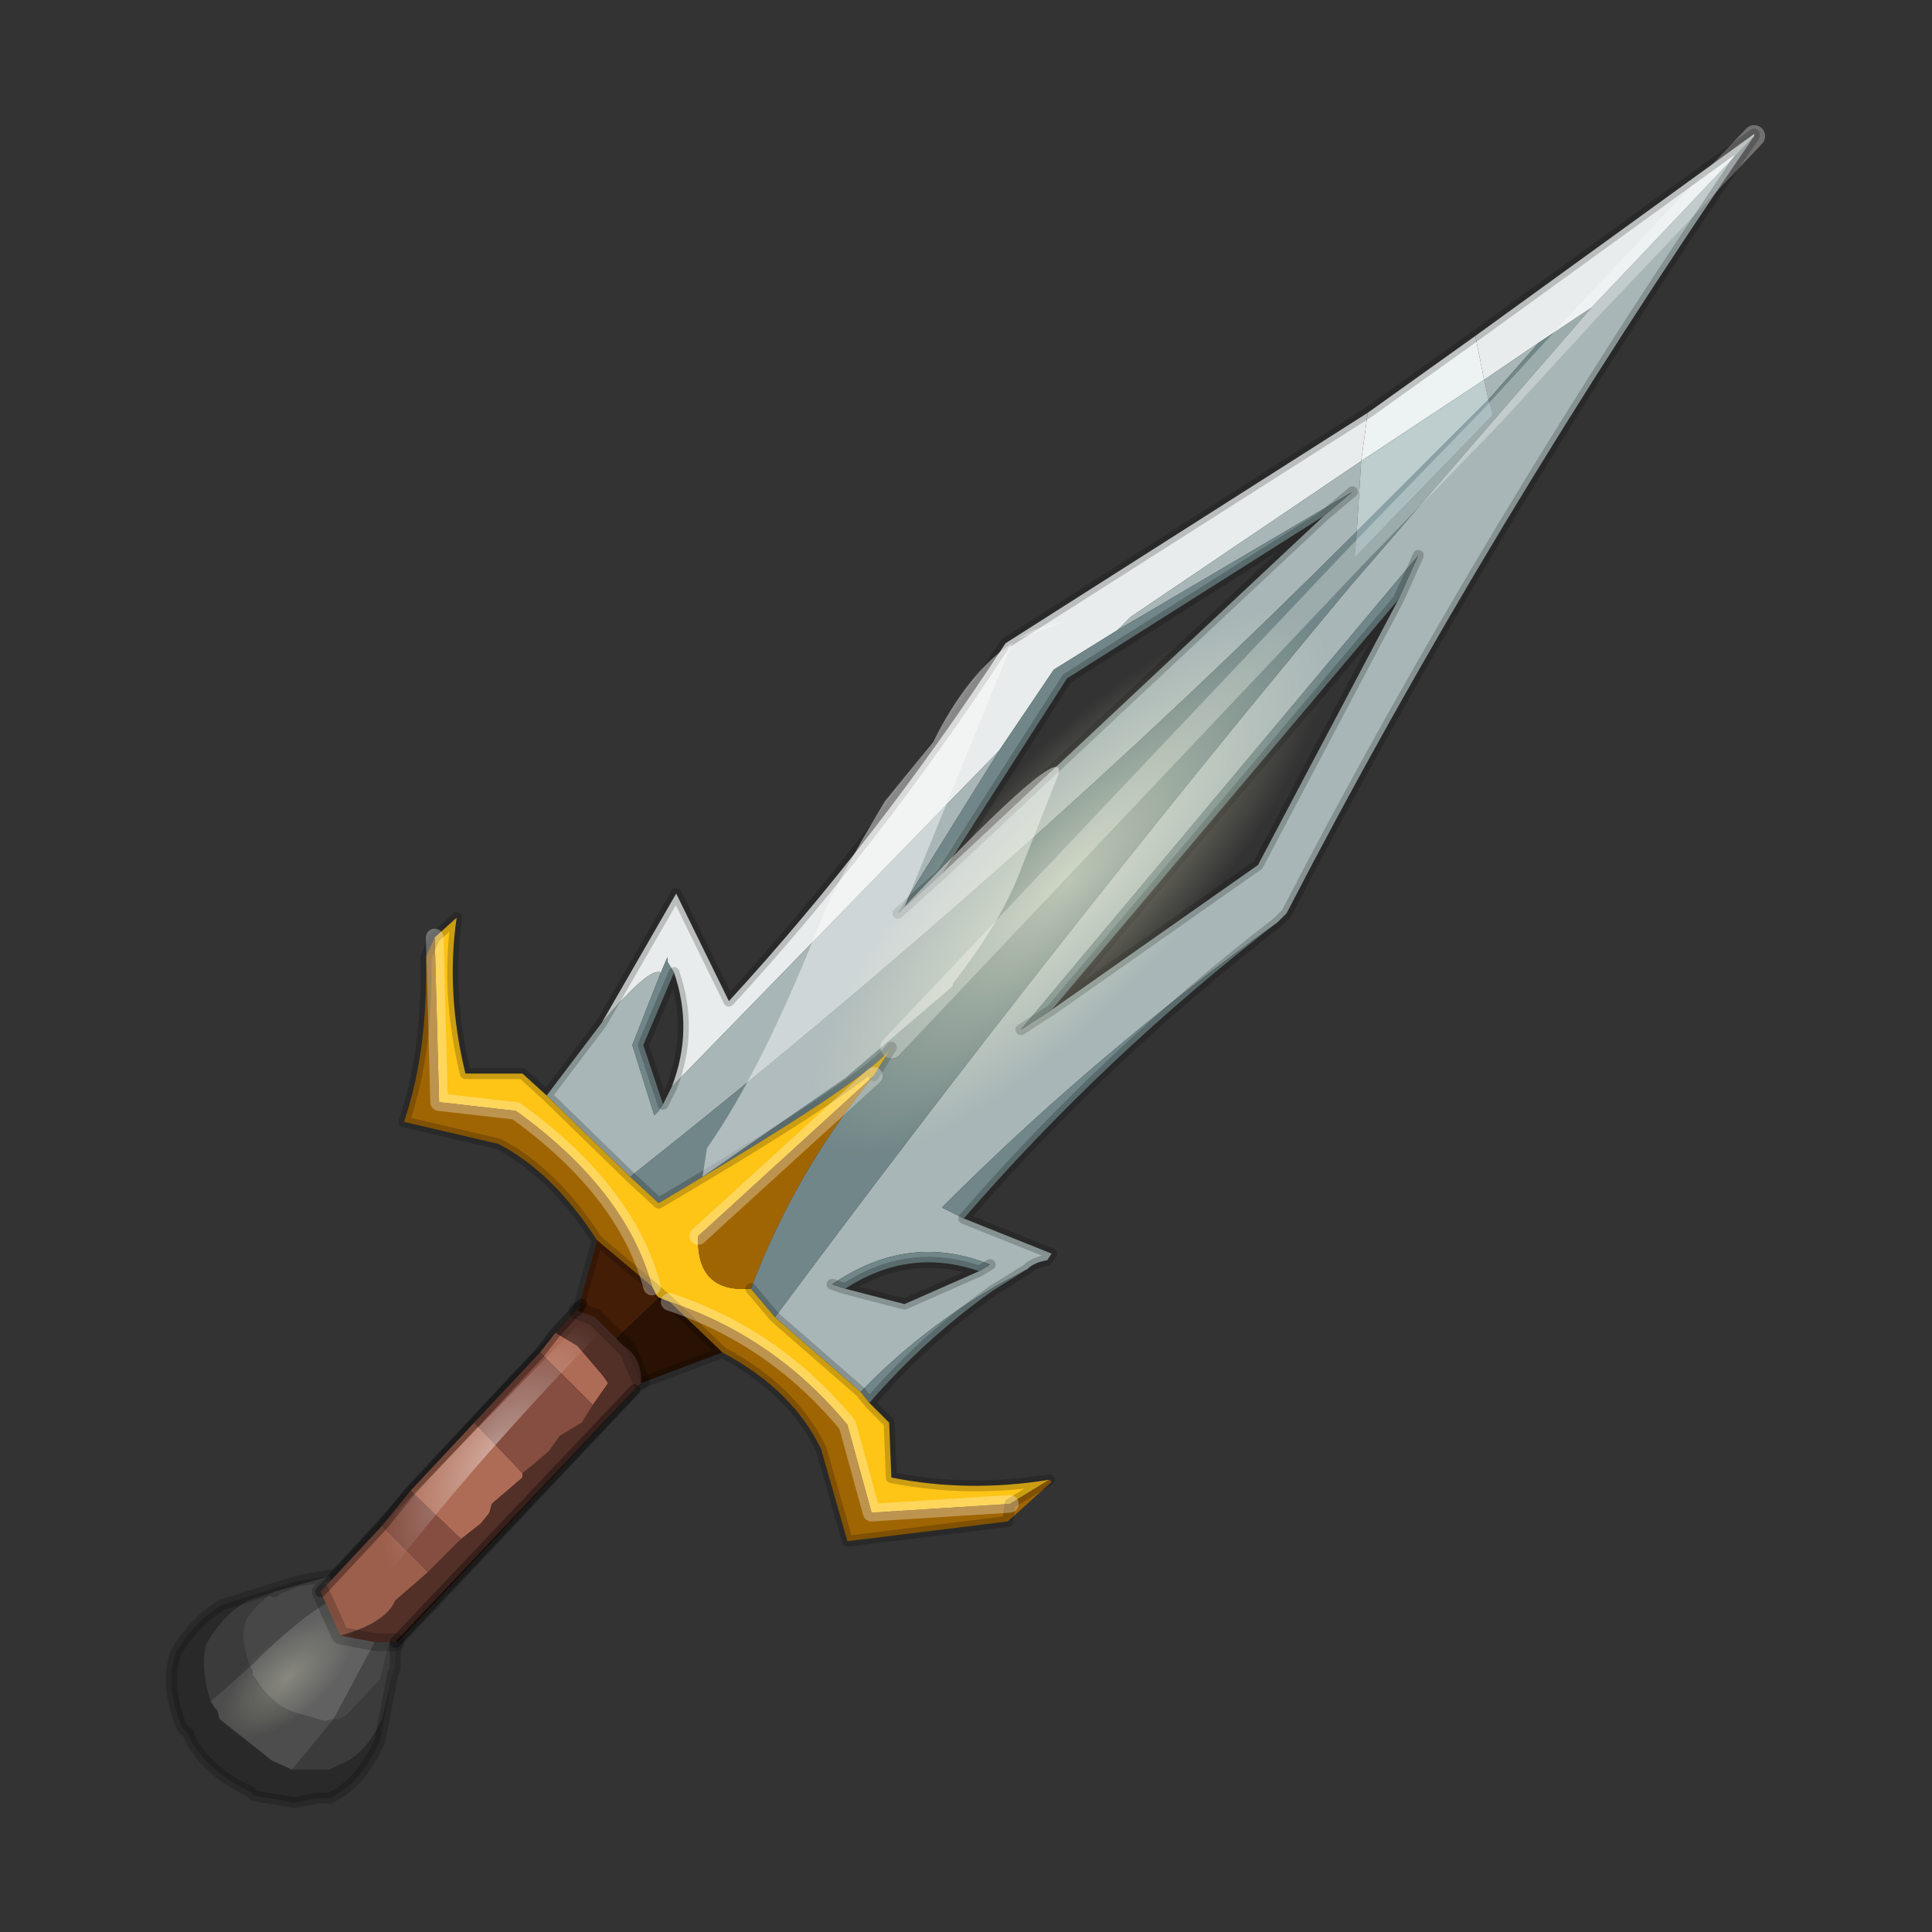 <?xml version="1.0" encoding="UTF-8" standalone="no"?>
<svg xmlns:xlink="http://www.w3.org/1999/xlink" height="440.0px" width="440.0px" xmlns="http://www.w3.org/2000/svg">
  <rect width="100%" height="100%" fill="#333333" stroke="none"/>
  <g transform="matrix(10.0, 0.0, 0.0, 10.0, 0.0, 0.0)">
    <use height="44.1" transform="matrix(1.0, 0.0, 0.0, 1.0, 0.0, 0.0)" width="44.0" xlink:href="#shape0"/>
  </g>
  <defs>
    <g id="shape0" transform="matrix(1.0, 0.0, 0.0, 1.0, 0.0, 0.0)">
      <path d="M44.0 44.1 L0.0 44.0 0.0 0.0 44.0 0.1 44.0 44.1" fill="#33cc33" fill-opacity="0.0" fill-rule="evenodd" stroke="none"/>
      <path d="M19.75 23.9 Q20.5 24.05 20.25 24.65 20.05 25.3 19.1 26.0 18.05 26.7 16.85 27.1 L14.95 27.4 Q14.2 27.25 14.4 26.65 14.65 26.05 15.6 25.3 16.65 24.6 17.9 24.2 L19.75 23.9" fill="url(#gradient0)" fill-rule="evenodd" stroke="none"/>
      <path d="M16.85 25.05 Q17.7 24.75 18.2 25.25 18.65 25.7 18.4 26.5 L17.3 28.2 Q16.55 29.05 15.65 29.25 14.8 29.55 14.3 29.05 13.85 28.6 14.1 27.75 14.4 26.85 15.15 26.05 15.95 25.25 16.85 25.05" fill="url(#gradient1)" fill-rule="evenodd" stroke="none"/>
      <path d="M33.6 7.65 L39.95 3.05 39.95 3.1 36.25 7.0 35.05 7.8 33.8 8.65 33.6 7.65 M22.75 17.1 L15.3 24.75 Q15.8 23.45 15.35 22.15 L15.2 21.9 15.2 21.8 15.05 22.15 Q14.8 22.0 13.7 23.3 L15.4 20.35 16.6 22.8 Q20.0 19.1 22.9 14.65 L31.15 9.4 31.0 10.5 25.75 14.05 25.45 14.35 24.0 15.25 22.75 17.1" fill="#e8ecec" fill-rule="evenodd" stroke="none"/>
      <path d="M33.8 8.65 L35.05 7.8 33.9 9.1 33.8 8.65 M36.25 7.0 L39.95 3.1 Q33.85 12.0 29.3 20.8 L29.1 21.0 Q24.95 24.0 21.45 27.5 L21.95 27.75 23.95 28.55 23.85 28.7 Q23.55 28.75 23.4 28.9 L22.75 29.25 Q21.0 30.25 19.6 31.7 L17.65 30.0 Q24.0 21.45 30.75 13.35 L33.95 9.65 36.25 7.0 M30.15 11.75 L30.8 11.2 25.45 14.35 25.75 14.05 31.0 10.5 30.9 12.1 Q23.15 19.85 14.35 26.8 L12.45 24.95 13.7 23.3 Q14.8 22.0 15.05 22.15 L14.4 23.8 14.9 25.4 15.0 25.3 15.1 25.15 15.3 24.75 22.75 17.1 20.45 20.8 21.45 19.9 30.15 11.75 M31.85 13.65 L32.3 12.65 23.25 23.45 23.95 23.0 28.65 19.7 31.85 13.65 M18.95 29.25 L19.1 29.3 19.25 29.35 20.6 29.7 22.3 28.95 22.55 28.8 Q20.7 28.05 18.95 29.25" fill="#a8b6b7" fill-rule="evenodd" stroke="none"/>
      <path d="M35.05 7.8 L36.25 7.0 34.0 9.45 36.25 7.0 33.95 9.65 30.75 13.35 Q24.0 21.45 17.65 30.0 L17.1 29.35 Q18.1 26.7 19.9 24.5 L20.3 23.85 Q19.85 24.55 15.0 27.4 L14.35 26.8 Q23.15 19.85 30.9 12.1 L30.85 12.7 34.0 9.45 33.9 9.1 35.05 7.8 M30.8 11.2 L30.15 11.75 24.3 15.45 21.45 19.9 20.45 20.8 22.75 17.1 24.0 15.25 25.45 14.35 30.8 11.2 M15.1 25.15 L15.0 25.3 14.9 25.4 14.4 23.8 15.05 22.15 15.2 21.8 15.2 21.9 15.35 22.15 14.65 23.8 15.1 25.15 M32.3 12.65 L31.85 13.65 23.95 23.0 23.25 23.45 32.3 12.65 M19.6 31.7 Q21.0 30.25 22.75 29.25 L23.4 28.9 22.6 29.4 Q21.05 30.5 19.8 31.95 L19.6 31.7 M21.95 27.75 L21.45 27.5 Q24.95 24.0 29.1 21.0 25.15 24.05 21.95 27.75 M19.25 29.35 L19.1 29.3 18.95 29.25 Q20.7 28.05 22.55 28.8 L22.3 28.95 Q20.7 28.4 19.25 29.35 M30.85 12.7 L20.3 23.85 30.85 12.7" fill="#718688" fill-rule="evenodd" stroke="none"/>
      <path d="M33.6 7.65 L33.8 8.65 31.0 10.5 31.15 9.4 33.6 7.65" fill="#edf2f2" fill-rule="evenodd" stroke="none"/>
      <path d="M30.85 12.7 L30.9 12.1 33.9 9.1 34.0 9.45 30.85 12.7" fill="#8aa2a6" fill-rule="evenodd" stroke="none"/>
      <path d="M30.9 12.1 L31.0 10.5 33.8 8.65 33.9 9.1 30.9 12.1" fill="#bececf" fill-rule="evenodd" stroke="none"/>
      <path d="M12.45 24.95 L14.35 26.8 15.0 27.4 Q19.85 24.55 20.3 23.85 L19.9 24.5 15.9 28.15 Q15.85 29.45 17.1 29.35 L17.65 30.0 19.6 31.7 19.8 31.95 20.25 32.4 20.3 33.65 Q22.05 34.0 23.9 33.7 L23.0 34.25 19.85 34.45 19.3 32.45 Q17.65 30.45 15.25 29.65 L14.85 29.3 15.25 29.65 15.0 29.55 14.95 29.5 14.85 29.3 Q14.25 27.1 11.75 25.3 L10.0 25.1 9.9 21.35 10.4 20.9 Q10.15 22.6 10.6 24.45 L11.9 24.45 12.45 24.95" fill="#fec416" fill-rule="evenodd" stroke="none"/>
      <path d="M9.9 21.35 L10.0 25.1 11.75 25.3 Q14.25 27.1 14.85 29.3 L13.6 28.25 Q12.6 26.7 11.35 26.05 L9.2 25.55 Q9.75 23.95 9.7 21.8 L9.9 21.35 M15.25 29.65 Q17.65 30.45 19.3 32.45 L19.85 34.45 23.0 34.25 23.9 33.7 23.95 33.75 22.95 34.65 19.3 35.1 18.7 33.0 Q18.05 31.65 16.45 30.8 L15.25 29.65 M23.0 34.25 L22.95 34.65 23.0 34.25 M17.1 29.35 Q15.85 29.45 15.9 28.15 L19.9 24.5 Q18.1 26.7 17.1 29.35" fill="#a06503" fill-rule="evenodd" stroke="none"/>
      <path d="M6.8 36.0 L6.3 36.2 6.25 36.25 6.3 36.2 6.8 36.0 7.5 35.9 6.25 36.25 5.65 36.45 Q5.05 36.8 4.7 37.45 4.55 37.95 4.8 38.75 L4.9 38.9 4.95 38.95 5.0 39.15 6.2 40.1 6.65 40.3 7.1 40.3 7.5 40.3 7.7 40.2 Q8.3 40.0 8.7 39.15 L8.95 38.1 8.65 39.65 Q8.2 40.65 7.5 40.95 L7.25 40.95 6.7 41.05 5.8 40.9 5.7 40.8 Q4.8 40.4 4.35 39.65 L4.3 39.5 4.25 39.45 4.15 39.35 Q3.75 38.4 4.0 37.65 4.4 36.95 5.05 36.55 L6.8 36.0" fill="#292929" fill-rule="evenodd" stroke="none"/>
      <path d="M8.95 38.1 L8.7 39.15 Q8.3 40.0 7.7 40.2 L7.5 40.3 7.1 40.3 6.65 40.3 7.6 39.15 7.75 39.15 7.9 39.05 8.65 38.25 8.9 37.25 9.05 37.4 9.0 37.7 9.0 38.0 8.95 38.1 M4.8 38.75 Q4.55 37.95 4.7 37.45 5.05 36.8 5.65 36.45 L6.25 36.25 Q5.85 36.5 5.6 36.9 5.45 37.35 5.7 37.95 L4.8 38.75" fill="#3b3b3b" fill-rule="evenodd" stroke="none"/>
      <path d="M15.0 29.55 L15.25 29.65 16.45 30.8 14.6 31.5 9.05 37.4 8.9 37.25 8.75 37.15 8.7 37.1 8.55 36.9 8.6 36.85 Q8.6 36.45 8.85 36.2 L8.9 36.2 9.35 36.15 9.65 35.9 9.65 35.85 9.65 35.4 9.8 35.1 10.05 35.15 10.5 35.1 10.75 34.8 10.45 34.2 10.5 34.2 11.2 34.25 12.0 33.2 11.9 32.5 15.0 29.55" fill="#291103" fill-rule="evenodd" stroke="none"/>
      <path d="M8.55 36.9 L8.7 37.1 7.6 39.15 7.4 39.2 6.7 39.0 Q6.15 38.8 5.8 38.2 L5.75 38.15 5.75 38.05 5.7 37.95 5.95 37.7 Q7.1 36.6 7.75 36.35 L7.9 36.5 8.25 36.8 8.55 36.9" fill="#616161" fill-rule="evenodd" stroke="none"/>
      <path d="M6.25 36.25 L7.5 35.9 7.75 36.35 Q7.1 36.6 5.95 37.7 L5.7 37.95 Q5.45 37.35 5.6 36.9 5.85 36.5 6.25 36.25 M8.7 37.1 L8.75 37.15 8.9 37.25 8.65 38.25 7.9 39.05 7.75 39.15 7.6 39.15 8.7 37.1" fill="#474747" fill-rule="evenodd" stroke="none"/>
      <path d="M11.7 31.45 L13.1 30.05 13.6 28.25 14.85 29.3 14.95 29.5 15.0 29.55 11.9 32.5 11.7 31.45" fill="#441d06" fill-rule="evenodd" stroke="none"/>
      <path d="M6.65 40.3 L6.2 40.1 5.0 39.15 4.95 38.95 4.9 38.9 4.8 38.75 5.7 37.95 5.75 38.05 5.75 38.15 5.8 38.2 Q6.15 38.8 6.7 39.0 L7.4 39.2 7.6 39.15 6.65 40.3" fill="#4d4d4d" fill-rule="evenodd" stroke="none"/>
      <path d="M36.25 7.0 L39.95 3.1 M30.85 12.7 L34.0 9.45 36.25 7.0 M20.3 23.85 L30.85 12.7" fill="none" stroke="#ffffff" stroke-linecap="round" stroke-linejoin="round" stroke-opacity="0.302" stroke-width="0.5"/>
      <path d="M39.95 3.05 L33.6 7.65 31.15 9.4 22.9 14.65 Q20.0 19.1 16.6 22.8 L15.4 20.35 13.7 23.3 12.45 24.95 14.35 26.8 M30.8 11.2 L30.15 11.75 21.45 19.9 20.45 20.8 M15.3 24.75 L15.1 25.15 14.65 23.8 15.35 22.15 Q15.8 23.45 15.3 24.75 M32.3 12.65 L31.85 13.65 28.65 19.7 23.95 23.0 23.25 23.45 M21.45 19.9 L24.3 15.45 30.15 11.75 M17.65 30.0 L19.6 31.7 M23.4 28.9 Q23.55 28.75 23.85 28.7 L23.95 28.55 21.95 27.75 M29.1 21.0 L29.3 20.8 Q33.85 12.0 39.95 3.1 M19.9 24.5 L20.3 23.85 Q19.85 24.55 15.0 27.4 L14.35 26.8 M9.9 21.35 L10.4 20.9 Q10.15 22.6 10.6 24.45 L11.9 24.45 12.45 24.95 M14.85 29.3 L15.25 29.65 16.45 30.8 Q18.05 31.65 18.7 33.0 L19.3 35.1 22.95 34.65 23.0 34.25 23.9 33.7 Q22.05 34.0 20.3 33.65 L20.25 32.4 19.8 31.95 19.6 31.7 M13.6 28.25 Q12.6 26.7 11.35 26.05 L9.2 25.55 Q9.75 23.95 9.7 21.8 L9.9 21.35 M6.25 36.25 L6.3 36.2 6.8 36.0 5.05 36.55 Q4.4 36.95 4.0 37.65 3.75 38.4 4.15 39.35 L4.25 39.45 4.3 39.5 4.35 39.65 Q4.8 40.4 5.7 40.8 L5.8 40.9 6.7 41.05 7.25 40.95 7.5 40.95 Q8.2 40.65 8.65 39.65 L8.95 38.1 9.0 38.0 9.0 37.7 9.05 37.4 9.0 37.45 9.0 38.0 M7.5 35.9 L6.8 36.0 7.65 35.85 11.7 31.45 13.1 30.05 13.6 28.25 14.85 29.3 M9.05 37.4 L14.6 31.5 16.45 30.8 M7.5 35.9 L7.65 35.85 M17.1 29.35 L17.65 30.0 M19.25 29.35 L19.1 29.3 18.95 29.25 M22.55 28.8 L22.3 28.95 20.6 29.7 19.25 29.35 Q20.7 28.4 22.3 28.95 M29.1 21.0 Q25.15 24.05 21.95 27.75 M23.4 28.9 L22.6 29.4 Q21.05 30.5 19.8 31.95 M23.95 23.0 L31.85 13.65" fill="none" stroke="#000000" stroke-linecap="round" stroke-linejoin="round" stroke-opacity="0.2" stroke-width="0.25"/>
      <path d="M9.9 21.35 L10.0 25.1 11.75 25.3 Q14.25 27.1 14.85 29.3 M15.25 29.65 Q17.65 30.45 19.3 32.45 L19.85 34.45 23.0 34.25 M15.9 28.15 L19.9 24.5" fill="none" stroke="#ffffff" stroke-linecap="round" stroke-linejoin="round" stroke-opacity="0.302" stroke-width="0.4"/>
      <path d="M7.75 36.35 L7.9 36.5" fill="none" stroke="#000000" stroke-linecap="round" stroke-linejoin="round" stroke-opacity="0.2" stroke-width="0.4"/>
      <path d="M12.65 30.35 L13.15 30.65 13.75 31.35 13.85 31.5 13.5 32.0 12.3 30.8 12.65 30.35 M11.9 33.55 L11.9 33.65 11.2 34.25 11.15 34.45 10.95 34.7 10.5 35.05 9.35 33.95 10.8 32.4 11.9 33.55" fill="#ae6b55" fill-rule="evenodd" stroke="none"/>
      <path d="M14.6 31.45 L14.3 30.75 14.2 30.65 Q14.6 30.9 14.6 31.45" fill="#4d2d26" fill-rule="evenodd" stroke="none"/>
      <path d="M14.2 30.65 L14.3 30.75 14.6 31.45 14.6 31.5 14.45 31.65 9.0 37.4 8.55 37.4 7.75 37.25 Q8.8 36.95 9.0 36.45 L9.75 35.8 9.9 35.65 10.5 35.05 10.95 34.7 11.15 34.45 11.2 34.25 11.9 33.65 11.9 33.55 12.15 33.35 12.5 33.05 12.75 32.7 13.25 32.4 13.5 32.0 13.85 31.5 13.75 31.35 13.15 30.65 12.65 30.35 13.25 29.7 13.15 29.85 13.55 30.0 14.0 30.45 14.2 30.65" fill="#523028" fill-rule="evenodd" stroke="none"/>
      <path d="M9.75 35.8 L9.0 36.45 Q8.8 36.95 7.75 37.25 L7.3 36.25 8.7 34.75 9.75 35.8" fill="#9c5f4c" fill-rule="evenodd" stroke="none"/>
      <path d="M13.5 32.0 L13.25 32.4 12.75 32.7 12.5 33.05 12.15 33.35 11.9 33.55 10.8 32.4 12.3 30.8 13.5 32.0 M10.5 35.05 L9.9 35.65 9.75 35.8 8.7 34.75 9.35 33.95 10.5 35.05" fill="#854e41" fill-rule="evenodd" stroke="none"/>
      <path d="M13.15 29.85 L13.25 29.7 12.65 30.35 M9.0 37.4 L14.45 31.65 M12.3 30.8 L12.65 30.35 M9.35 33.95 L8.7 34.75 M10.8 32.4 L9.35 33.95 M7.3 36.25 L8.7 34.75 M12.3 30.8 L10.8 32.4" fill="none" stroke="#000000" stroke-linecap="round" stroke-linejoin="round" stroke-opacity="0.333" stroke-width="0.25"/>
      <path d="M14.2 30.65 L14.3 30.75 14.6 31.45 M14.2 30.65 L14.0 30.45 13.55 30.0 13.15 29.85 M7.75 37.25 L8.55 37.4 9.0 37.4 M7.75 37.25 L7.3 36.25" fill="none" stroke="#000000" stroke-linecap="round" stroke-linejoin="round" stroke-opacity="0.2" stroke-width="0.4"/>
      <path d="M7.8 37.0 Q6.6 37.3 7.3 36.2 L14.55 28.75 Q14.55 28.3 15.05 28.95 10.8 33.15 8.25 36.65 L7.8 37.0" fill="url(#gradient2)" fill-rule="evenodd" stroke="none"/>
      <path d="M23.2 14.55 Q23.45 14.35 23.7 14.3 25.0 13.9 23.2 14.55" fill="#ffffff" fill-opacity="0.302" fill-rule="evenodd" stroke="none"/>
      <path d="M20.15 18.25 L21.25 16.9 Q22.05 15.3 23.05 14.65 L20.6 20.65 Q24.35 16.7 24.1 17.65 L23.25 19.8 Q22.8 21.0 21.7 22.4 L21.7 22.45 21.65 22.5 19.25 24.55 16.0 26.8 16.1 26.15 Q17.4 24.3 18.8 20.7 L19.15 20.0 19.65 19.1 20.15 18.25" fill="#ffffff" fill-opacity="0.443" fill-rule="evenodd" stroke="none"/>
      <path d="M28.45 10.6 Q32.7 7.95 34.6 8.95 36.5 9.8 34.75 13.7 33.0 17.7 28.75 22.35 24.55 26.95 20.25 29.65 16.0 32.25 14.15 31.3 12.25 30.4 13.9 26.45 15.7 22.5 19.95 17.9 24.15 13.2 28.45 10.6" fill="url(#gradient3)" fill-rule="evenodd" stroke="none"/>
      <path d="M7.55 39.45 Q6.55 40.25 5.6 40.5 4.5 40.75 4.15 40.2 3.7 39.65 4.1 38.75 4.55 37.75 5.55 36.9 6.55 36.05 7.5 35.9 8.6 35.7 8.95 36.15 9.3 36.65 8.85 37.65 8.5 38.7 7.55 39.45" fill="url(#gradient4)" fill-rule="evenodd" stroke="none"/>
    </g>
    <radialGradient cx="0" cy="0" gradientTransform="matrix(0.005, -0.002, -8.0E-4, 0.002, 17.35, 25.65)" gradientUnits="userSpaceOnUse" id="gradient0" r="819.2" spreadMethod="pad">
      <stop offset="0.0" stop-color="#ffffde" stop-opacity="0.522"/>
      <stop offset="0.412" stop-color="#ffffcc" stop-opacity="0.0"/>
    </radialGradient>
    <radialGradient cx="0" cy="0" gradientTransform="matrix(0.003, -0.003, 0.002, 0.002, 16.25, 27.15)" gradientUnits="userSpaceOnUse" id="gradient1" r="819.2" spreadMethod="pad">
      <stop offset="0.0" stop-color="#ffffde" stop-opacity="0.522"/>
      <stop offset="0.412" stop-color="#ffffcc" stop-opacity="0.0"/>
    </radialGradient>
    <radialGradient cx="0" cy="0" gradientTransform="matrix(7.0E-4, 0.002, 0.003, -0.003, 11.25, 33.05)" gradientUnits="userSpaceOnUse" id="gradient2" r="819.2" spreadMethod="pad">
      <stop offset="0.0" stop-color="#ffffff" stop-opacity="0.412"/>
      <stop offset="1.0" stop-color="#ffffff" stop-opacity="0.0"/>
    </radialGradient>
    <radialGradient cx="0" cy="0" gradientTransform="matrix(0.016, -0.018, 0.007, 0.004, 24.35, 20.1)" gradientUnits="userSpaceOnUse" id="gradient3" r="819.2" spreadMethod="pad">
      <stop offset="0.0" stop-color="#ffffde" stop-opacity="0.522"/>
      <stop offset="0.412" stop-color="#ffffcc" stop-opacity="0.0"/>
    </radialGradient>
    <radialGradient cx="0" cy="0" gradientTransform="matrix(0.002, -0.004, 0.004, -9.0E-4, 6.55, 38.2)" gradientUnits="userSpaceOnUse" id="gradient4" r="819.2" spreadMethod="pad">
      <stop offset="0.0" stop-color="#ffffde" stop-opacity="0.243"/>
      <stop offset="0.412" stop-color="#ffffcc" stop-opacity="0.0"/>
    </radialGradient>
  </defs>
</svg>

